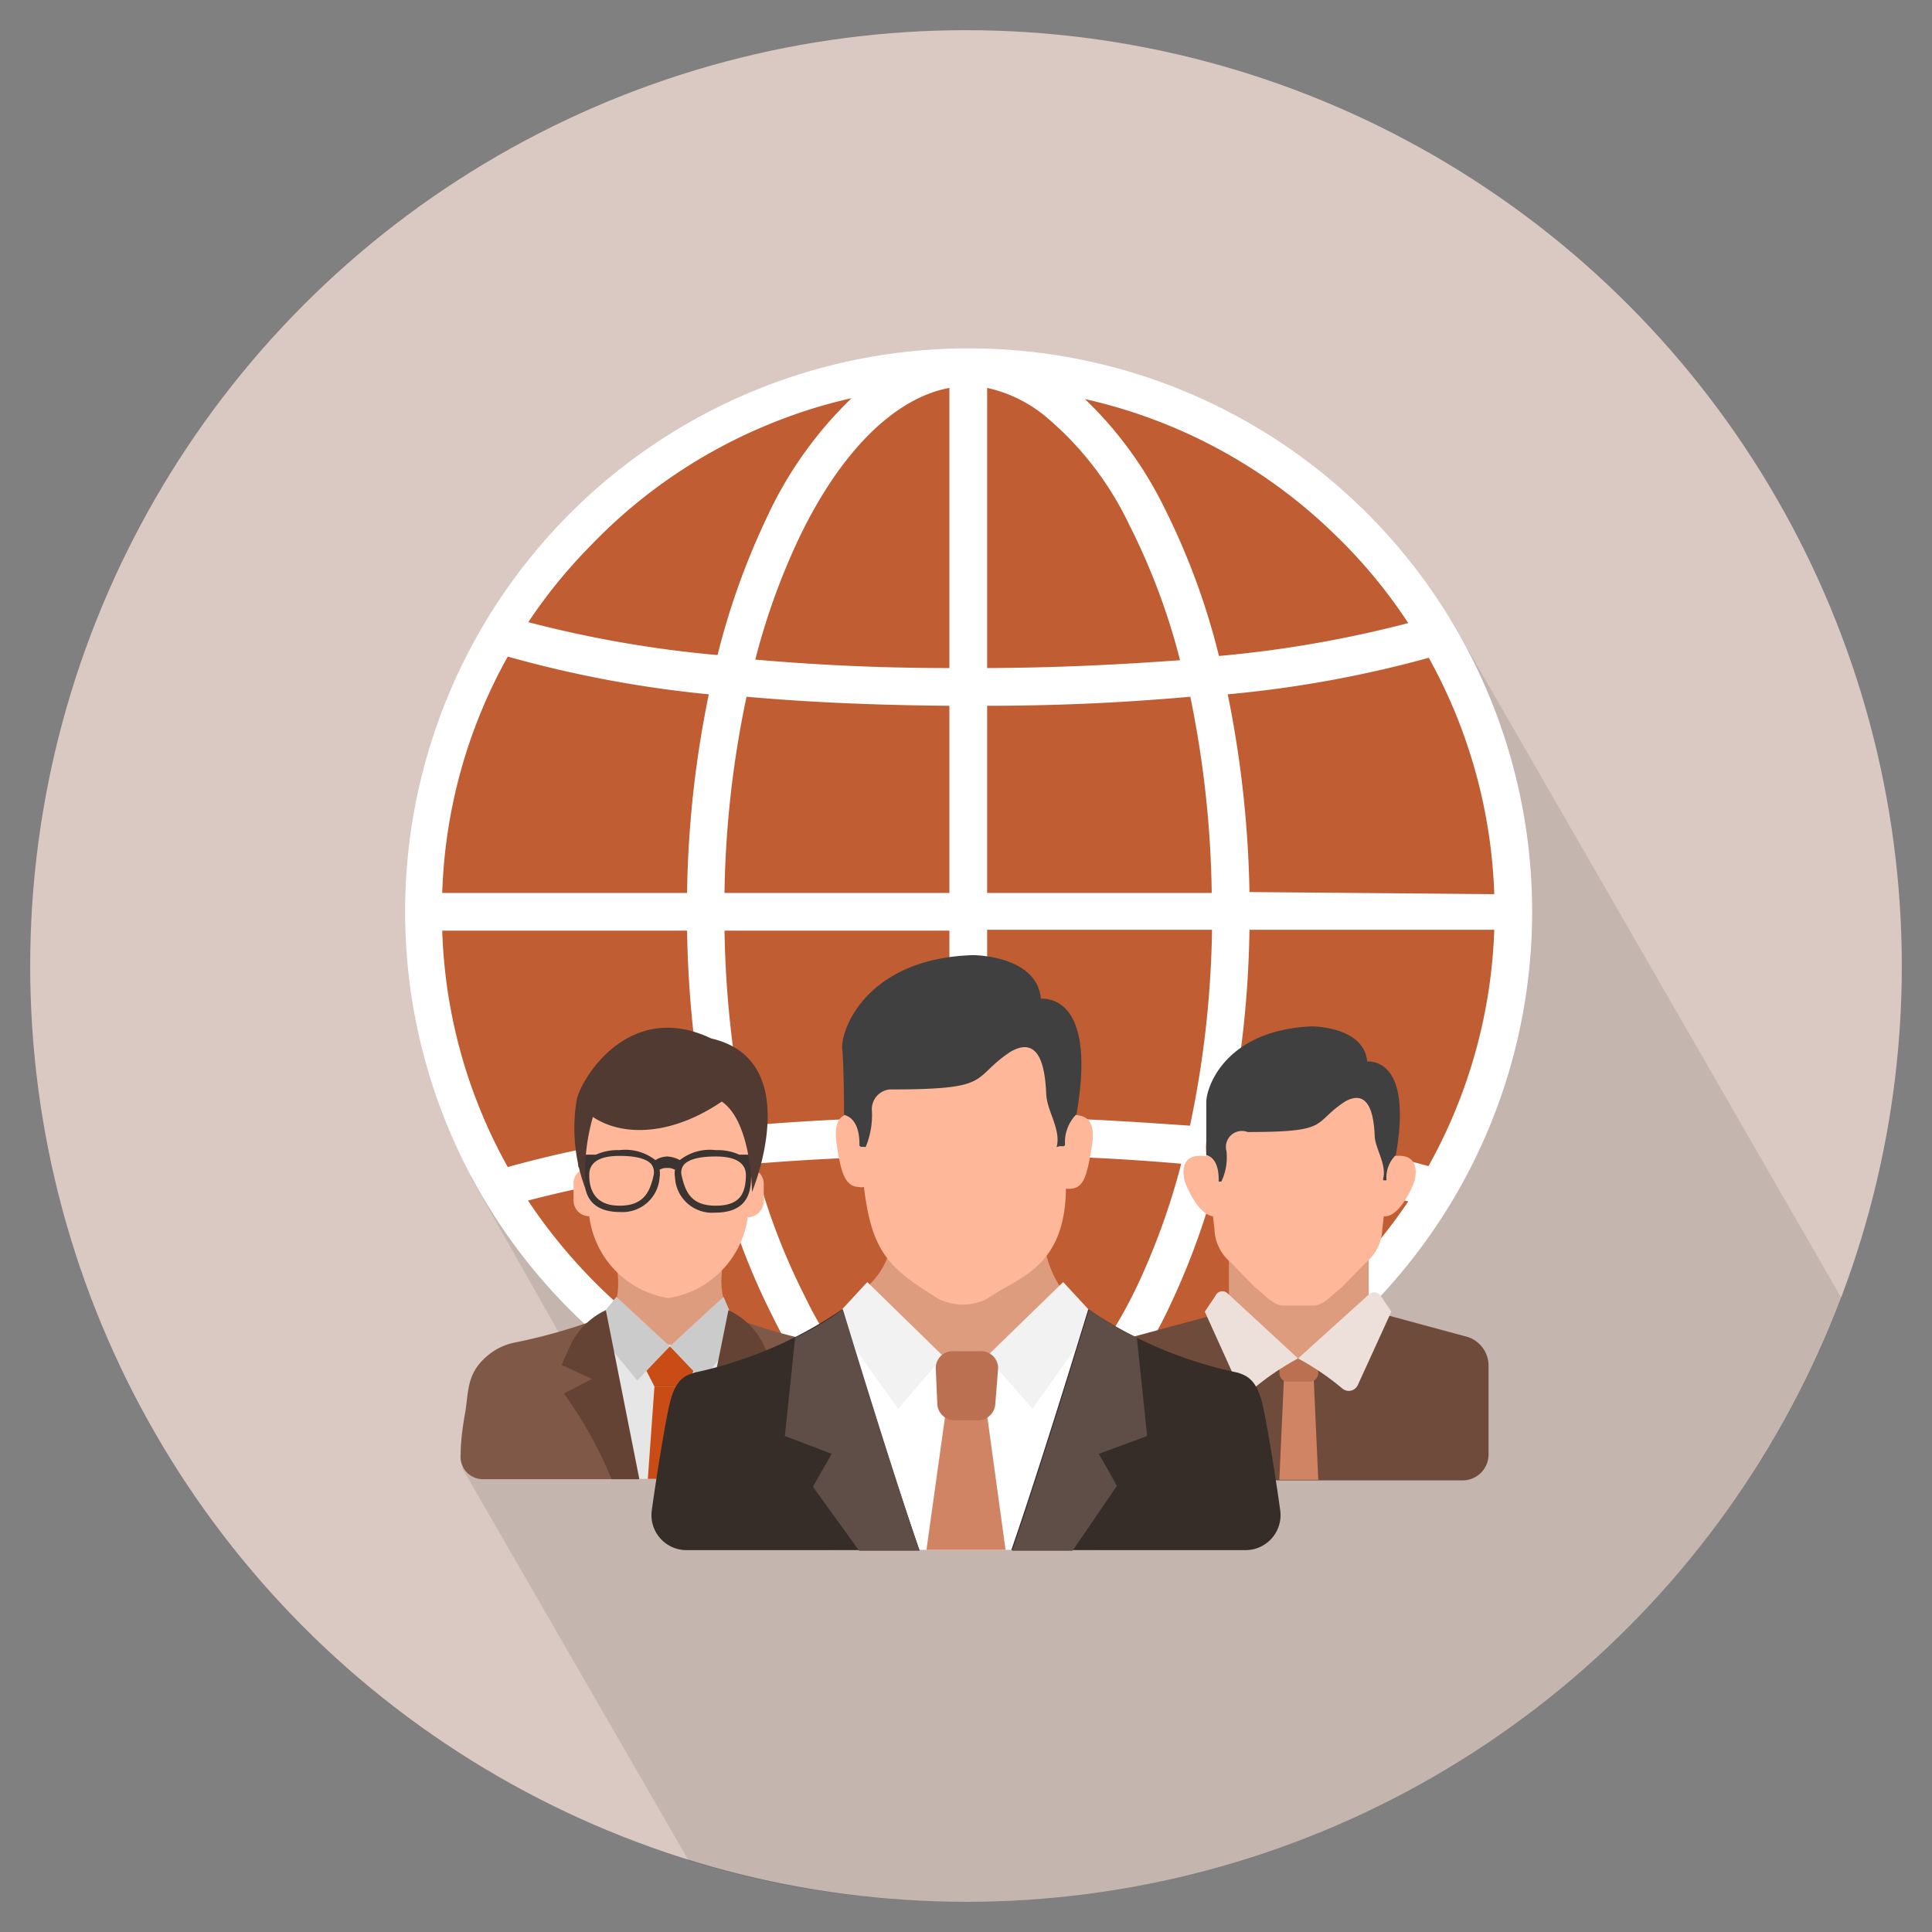<svg xmlns="http://www.w3.org/2000/svg" viewBox="0 0 64 64"><rect x="0" y="0" width="64" height="64" fill="#808080" stroke="none"/><g class="color000000 svgShape" data-name="International Relations"><circle cx="32" cy="32" r="31" fill="#d9c9c2" class="colorc2d5d9 svgShape"/><path style="mix-blend-mode:multiply" d="M30.5,18.78l-7.64,3.84L15.75,33.71,15.6,39l3.13,5.53-3.42,4.1,7.5,13A30.66,30.66,0,0,0,32,63,31.06,31.06,0,0,0,61,43L48.06,20.53Z" class="color000000 svgShape" opacity=".1"/><circle cx="32.07" cy="30.11" r="18.18" fill="#c05d32" class="color3281c0 svgShape"/><path fill="#fff" d="M45.08,16.8a18.65,18.65,0,0,0-13-5.26h0a18.66,18.66,0,1,0,0,37.32h0a18.66,18.66,0,0,0,13-32.06ZM32.7,23.38c2.6,0,4.83-.13,6.73-.3a34.41,34.41,0,0,1,.71,6.5H32.7Zm0-1.25V12.85a4.57,4.57,0,0,1,2,1,10.62,10.62,0,0,1,2.71,3.54,21.71,21.71,0,0,1,1.68,4.48C37.31,22,35.17,22.12,32.7,22.13Zm-1.25-9.28v9.28c-2.47,0-4.61-.12-6.43-.28a22.36,22.36,0,0,1,1.48-4.09C27.87,14.93,29.65,13.18,31.45,12.85Zm0,10.53v6.2H24a33.67,33.67,0,0,1,.73-6.5C26.62,23.25,28.85,23.36,31.45,23.38Zm-8.69,6.2H14.65a17.15,17.15,0,0,1,2.17-7.83A38.33,38.33,0,0,0,23.48,23,35,35,0,0,0,22.76,29.58Zm0,1.25a35.77,35.77,0,0,0,.72,6.61,37.81,37.81,0,0,0-6.66,1.22,17.15,17.15,0,0,1-2.17-7.83Zm1.24,0h7.45V37c-2.6,0-4.83.13-6.73.29A34.29,34.29,0,0,1,24,30.83Zm7.45,7.44v9.29a4.57,4.57,0,0,1-2.05-1A10.88,10.88,0,0,1,26.69,43,21.84,21.84,0,0,1,25,38.55C26.84,38.4,29,38.29,31.45,38.27Zm1.25,9.29V38.27c2.47,0,4.61.12,6.43.28a23.12,23.12,0,0,1-1.48,4.09C36.28,45.48,34.5,47.23,32.7,47.56ZM32.7,37v-6.2h7.45a33.57,33.57,0,0,1-.73,6.49C37.53,37.16,35.29,37,32.7,37Zm8.69-6.2H49.5a17.28,17.28,0,0,1-2.18,7.83,37.81,37.81,0,0,0-6.66-1.22A34.93,34.93,0,0,0,41.39,30.83Zm0-1.25A35.88,35.88,0,0,0,40.67,23a38.12,38.12,0,0,0,6.66-1.21,17.33,17.33,0,0,1,2.17,7.83ZM44.21,17.7a17,17,0,0,1,2.44,2.94,38.24,38.24,0,0,1-6.27,1.09,23.38,23.38,0,0,0-1.82-4.93,12.72,12.72,0,0,0-2.62-3.58A17.25,17.25,0,0,1,44.21,17.7Zm-24.66.39a17.21,17.21,0,0,1,5.84-4,16.81,16.81,0,0,1,2.82-.9,13.12,13.12,0,0,0-2.83,4,24.23,24.23,0,0,0-1.61,4.51,38.24,38.24,0,0,1-6.27-1.09A17.09,17.09,0,0,1,19.55,18.09Zm.39,24.62a18,18,0,0,1-2.45-2.94,39.24,39.24,0,0,1,6.28-1.1,23,23,0,0,0,1.82,4.93,12.4,12.4,0,0,0,2.62,3.59A17.37,17.37,0,0,1,19.94,42.71Zm24.66-.39a17.46,17.46,0,0,1-5.84,4,17.78,17.78,0,0,1-2.82.9,13.24,13.24,0,0,0,2.83-4,24.33,24.33,0,0,0,1.61-4.52,39.27,39.27,0,0,1,6.27,1.1A18.32,18.32,0,0,1,44.6,42.32Z" class="colorffffff svgShape"/><rect width="5.36" height="4.69" x="19.25" y="44.3" fill="#e7e6e6" class="colore6e7e7 svgShape"/><path fill="#de9c7f" d="M24,43.16a2.7,2.7,0,0,1,.21-2l-4,.15a2.81,2.81,0,0,1,.19,1.85s.93,1.35,1.94,1.41C22.91,44.62,23.41,43.81,24,43.16Z" class="colordeb17f svgShape"/><path fill="#feb799" d="M24.9,38.71,25,37.59a2.85,2.85,0,0,0-5.69,0l.09,1.12a.49.49,0,0,0-.4.51v.54a.52.52,0,0,0,.52.53A3.14,3.14,0,0,0,22.14,43a3.14,3.14,0,0,0,2.63-2.68.53.53,0,0,0,.53-.53v-.54A.52.52,0,0,0,24.9,38.71Z" class="colorfed299 svgShape"/><path fill="#3b3431" d="M25.06,38.25h-.57a1.73,1.73,0,0,0-.78-.15,1.61,1.61,0,0,0-1.19.33,1,1,0,0,0-.41-.12.79.79,0,0,0-.4.12,1.61,1.61,0,0,0-1.19-.33,1.73,1.73,0,0,0-.78.15h-.58v.41l.19.07a.85.85,0,0,0,0,.23c0,.51.13,1.19,1.2,1.19A1.23,1.23,0,0,0,21.85,39a.71.71,0,0,0,0-.25.45.45,0,0,1,.25-.06.49.49,0,0,1,.26.06.71.71,0,0,0,0,.25,1.23,1.23,0,0,0,1.33,1.17c1.07,0,1.19-.68,1.19-1.19a.86.86,0,0,0,0-.23l.18-.07Zm-3.41.69c-.13.6-.37,1-1.13,1s-1-.47-1-1c0-.16,0-.65,1-.65.68,0,.95.15,1.06.28A.45.45,0,0,1,21.65,38.94Zm2.06,1c-.77,0-1-.4-1.13-1a.41.41,0,0,1,.07-.35c.11-.13.37-.28,1.06-.28,1,0,1,.49,1,.65C24.69,39.47,24.57,39.94,23.71,39.94Z" class="color32313b svgShape"/><path fill="#503a31" d="M23.56,34.4c-2.64-1.26-4.23,1.18-4.45,2a5.69,5.69,0,0,0,.29,3A6.83,6.83,0,0,1,19.64,37c1,.67,2.63.61,4.27-.51,1,.69,1,3,1,3S26.73,35.13,23.56,34.4Z" class="color503d31 svgShape"/><polygon fill="#c94c16" points="21.35 45.29 21.68 45.93 22.71 45.93 23.04 45.29 22.19 44.6 21.35 45.29" class="colorf15e45 svgShape"/><polygon fill="#cccbcb" points="22.19 44.6 23.27 45.73 24.48 44.16 23.97 42.96 23.53 43.36 22.19 44.6" class="colorcccccb svgShape"/><polygon fill="#cccbcb" points="22.19 44.6 21.11 45.73 19.63 43.93 20.42 42.96 20.85 43.36 22.19 44.6" class="colorcccccb svgShape"/><polygon fill="#c94c16" points="21.68 45.93 21.46 48.99 22.93 48.99 22.71 45.93 21.68 45.93" class="colorf15e45 svgShape"/><path fill="#7f5847" d="M28.22,49a.75.75,0,0,0,.75-.82c0-.54-.12-1.18-.16-1.44-.11-.68-.07-1.22-.65-1.76a2.05,2.05,0,0,0-1-.51,18.46,18.46,0,0,1-2.86-.82c-.2.85-.39,1.89-.59,2.74,0,0-.34,1.42-.61,2.61Z" class="color47627f svgShape"/><path fill="#644335" d="M23.94,49a14,14,0,0,1,1.58-2.84l-.92-.48,1-.46c-.06-.17-.2-.45-.38-.82a2.47,2.47,0,0,0-1.09-1L23,49Z" class="color354964 svgShape"/><path fill="#7f5847" d="M16,49a.74.74,0,0,1-.74-.82c0-.54.11-1.18.16-1.44.1-.68.06-1.22.65-1.76a2,2,0,0,1,1-.51,18.26,18.26,0,0,0,2.85-.82c.2.85.4,1.89.6,2.74,0,0,.34,1.42.61,2.61Z" class="color47627f svgShape"/><path fill="#644335" d="M20.26,49a14,14,0,0,0-1.58-2.84l.93-.48-1-.46c.06-.17.19-.45.37-.82a2.47,2.47,0,0,1,1.09-1L21.18,49Z" class="color354964 svgShape"/><polygon fill="#de9c7f" points="45.34 43.42 45.34 41.62 40.71 41.62 40.71 43.42 43.03 45.48 45.34 43.42" class="colordeb17f svgShape"/><path fill="#6f4b3c" d="M48.51,44.26l-2.77-.75-.13,0L43,45l-2.48-1.58a.55.55,0,0,1-.24.12l-2.77.75a1,1,0,0,0-.79,1v2.89a.86.86,0,0,0,.86.86H48.45a.86.86,0,0,0,.86-.86V45.27A1,1,0,0,0,48.51,44.26Z" class="color3c566f svgShape"/><path fill="#feb799" d="M40.29,35.71,39.93,38l.3,2.72a1.51,1.51,0,0,0,.55,1.11l.8.82c.27.2.6.6.93.6h1c.34,0,.66-.4.93-.6l.8-.82a1.51,1.51,0,0,0,.55-1.11L46.11,38l-.4-2.33Z" class="colorfed299 svgShape"/><polygon fill="#d08463" points="43.67 49.02 42.38 49.02 42.54 45.48 43.51 45.48 43.67 49.02" class="color63bdd0 svgShape"/><path fill="#bb7151" d="M43.67,45H42.38v.48a.29.29,0,0,0,.29.29h.71a.29.29,0,0,0,.29-.29V45Z" class="color51afbb svgShape"/><path fill="#eddfd9" d="M40.67 42.85L43 45a8.93 8.93 0 0 0-1.48 1 .33.33 0 0 1-.51-.12l-1.1-2.43.35-.52A.25.25 0 0 1 40.67 42.85zM45.38 42.85L43 45a8.65 8.65 0 0 1 1.47 1 .33.33 0 0 0 .51-.12l1.11-2.43-.35-.52A.26.26 0 0 0 45.38 42.85z" class="colord9dfed svgShape"/><path fill="#feb799" d="M46.84 39.18c-.64 1.51-1.22 1.1-1.24.94l.14-1.23a.53.53 0 0 1 .53-.6h0C47.16 38.23 46.84 39.18 46.84 39.18zM39.26 39.18c.63 1.51 1.22 1.1 1.24.94l-.14-1.23a.53.53 0 0 0-.53-.6h0C38.94 38.23 39.26 39.18 39.26 39.18z" class="colorfed299 svgShape"/><path fill="#404040" d="M40.63,38.14a1.89,1.89,0,0,1-.17,1,0,0,0,0,1,0,0h-.09a0,0,0,0,1,0-.05c0-.16,0-.71-.41-.83,0,0,0-1.24,0-1.75s.64-2.39,3.5-2.51c0,0,1.72,0,1.83,1.16.27,0,1.48.08.95,3.1a1.05,1.05,0,0,0-.31.84,0,0,0,0,1,0,0h-.11a0,0,0,0,1,0-.06c.12-.45-.26-1-.28-1.39s-.07-1.69-1-1.15c-1.09.72-.43,1-3.21,1A.53.53,0,0,0,40.63,38.14Z" class="color404040 svgShape"/><rect width="8.71" height="7.56" x="27.59" y="43.78" fill="#fff" class="colorffffff svgShape"/><path fill="#de9c7f" d="M34.62,41.37a3.43,3.43,0,0,0,.72,1.56c.16.18-1,1.34-1,1.34l-1.28.86L32,45.44l-1.81-.77-1.46-2.05a2.52,2.52,0,0,0,.76-1.25C30.48,41.46,34.62,41.37,34.62,41.37Z" class="colordeb17f svgShape"/><polygon fill="#f3f2f2" points="32.69 44.93 35.22 42.47 36.33 43.67 34.2 46.67 32.69 44.93" class="colorf2f2f3 svgShape"/><polygon fill="#f3f2f2" points="31.25 44.93 28.73 42.47 27.62 43.67 29.75 46.67 31.25 44.93" class="colorf2f2f3 svgShape"/><polygon fill="#d08463" points="30.69 51.34 31.4 46.26 32.63 46.38 33.31 51.34 30.69 51.34" class="color63bdd0 svgShape"/><path fill="#362d29" d="M36.05,43.37A13.75,13.75,0,0,0,41,45.47c.3.1.61.22.81,1,.13.52.42,2.27.6,3.57a1.16,1.16,0,0,1-1.15,1.31H33.5S34.33,49,36.05,43.37Z" class="color293236 svgShape"/><path fill="#5f4e47" d="M36.4,48.16,38,47.57l-.34-3.26a8.67,8.67,0,0,1-1.58-.94c-1.72,5.64-2.55,8-2.55,8h2L37,49.22Z" class="color47565f svgShape"/><path fill="#362d29" d="M27.9,43.37A13.75,13.75,0,0,1,23,45.47c-.31.1-.62.22-.81,1-.13.52-.42,2.27-.6,3.57a1.16,1.16,0,0,0,1.15,1.31h7.72S29.62,49,27.9,43.37Z" class="color293236 svgShape"/><path fill="#5f4e47" d="M27.55,48.16,26,47.57l.34-3.26a8.67,8.67,0,0,0,1.58-.94c1.72,5.64,2.54,8,2.54,8h-2l-1.53-2.12Z" class="color47565f svgShape"/><path fill="#bb7151" d="M32.35,47.05h-.73a.57.57,0,0,1-.57-.53L31,45.38a.56.56,0,0,1,.57-.62h.92a.56.56,0,0,1,.57.62l-.09,1.14A.58.58,0,0,1,32.35,47.05Z" class="color51afbb svgShape"/><path fill="#feb799" d="M35.47,36.94a.36.36,0,0,0-.2.06l-.08-.85-.28-.45a5.39,5.39,0,0,0-.07-1.4,2.55,2.55,0,0,0-.53-.43s-.1-.34-.83-.12l-1.34.42-2.74.91a10.1,10.1,0,0,1-.71.76c-.16.12-.18.21-.3.46a1.08,1.08,0,0,0-.11.58c-.71,0-.63.7-.52,1.31s.23,1.13.7,1.13a.33.33,0,0,0,.16,0c.26,2.22.88,2.71,2.44,3.69a1.77,1.77,0,0,0,1.66,0c1-.7,2.56-1,2.59-3.63l.12,0c.46,0,.56-.43.69-1.12S36.33,36.88,35.47,36.94Z" class="colorfed299 svgShape"/><path fill="#404040" d="M28.88,36.75a2.75,2.75,0,0,1-.2,1.24.05.05,0,0,1-.05,0h-.1a.06.06,0,0,1-.06-.06c0-.2,0-.86-.51-1,0,0,0-1.55-.06-2.18s.8-3,4.33-3.11c0,0,2.12,0,2.25,1.44.34,0,1.83.09,1.18,3.83a1.31,1.31,0,0,0-.38,1,.06.06,0,0,1-.05.06h-.14C35,38,35,38,35,38c.16-.56-.31-1.19-.34-1.73s-.09-2.08-1.2-1.42c-1.34.9-.52,1.24-4,1.24A.66.66,0,0,0,28.88,36.75Z" class="color404040 svgShape"/></g></svg>